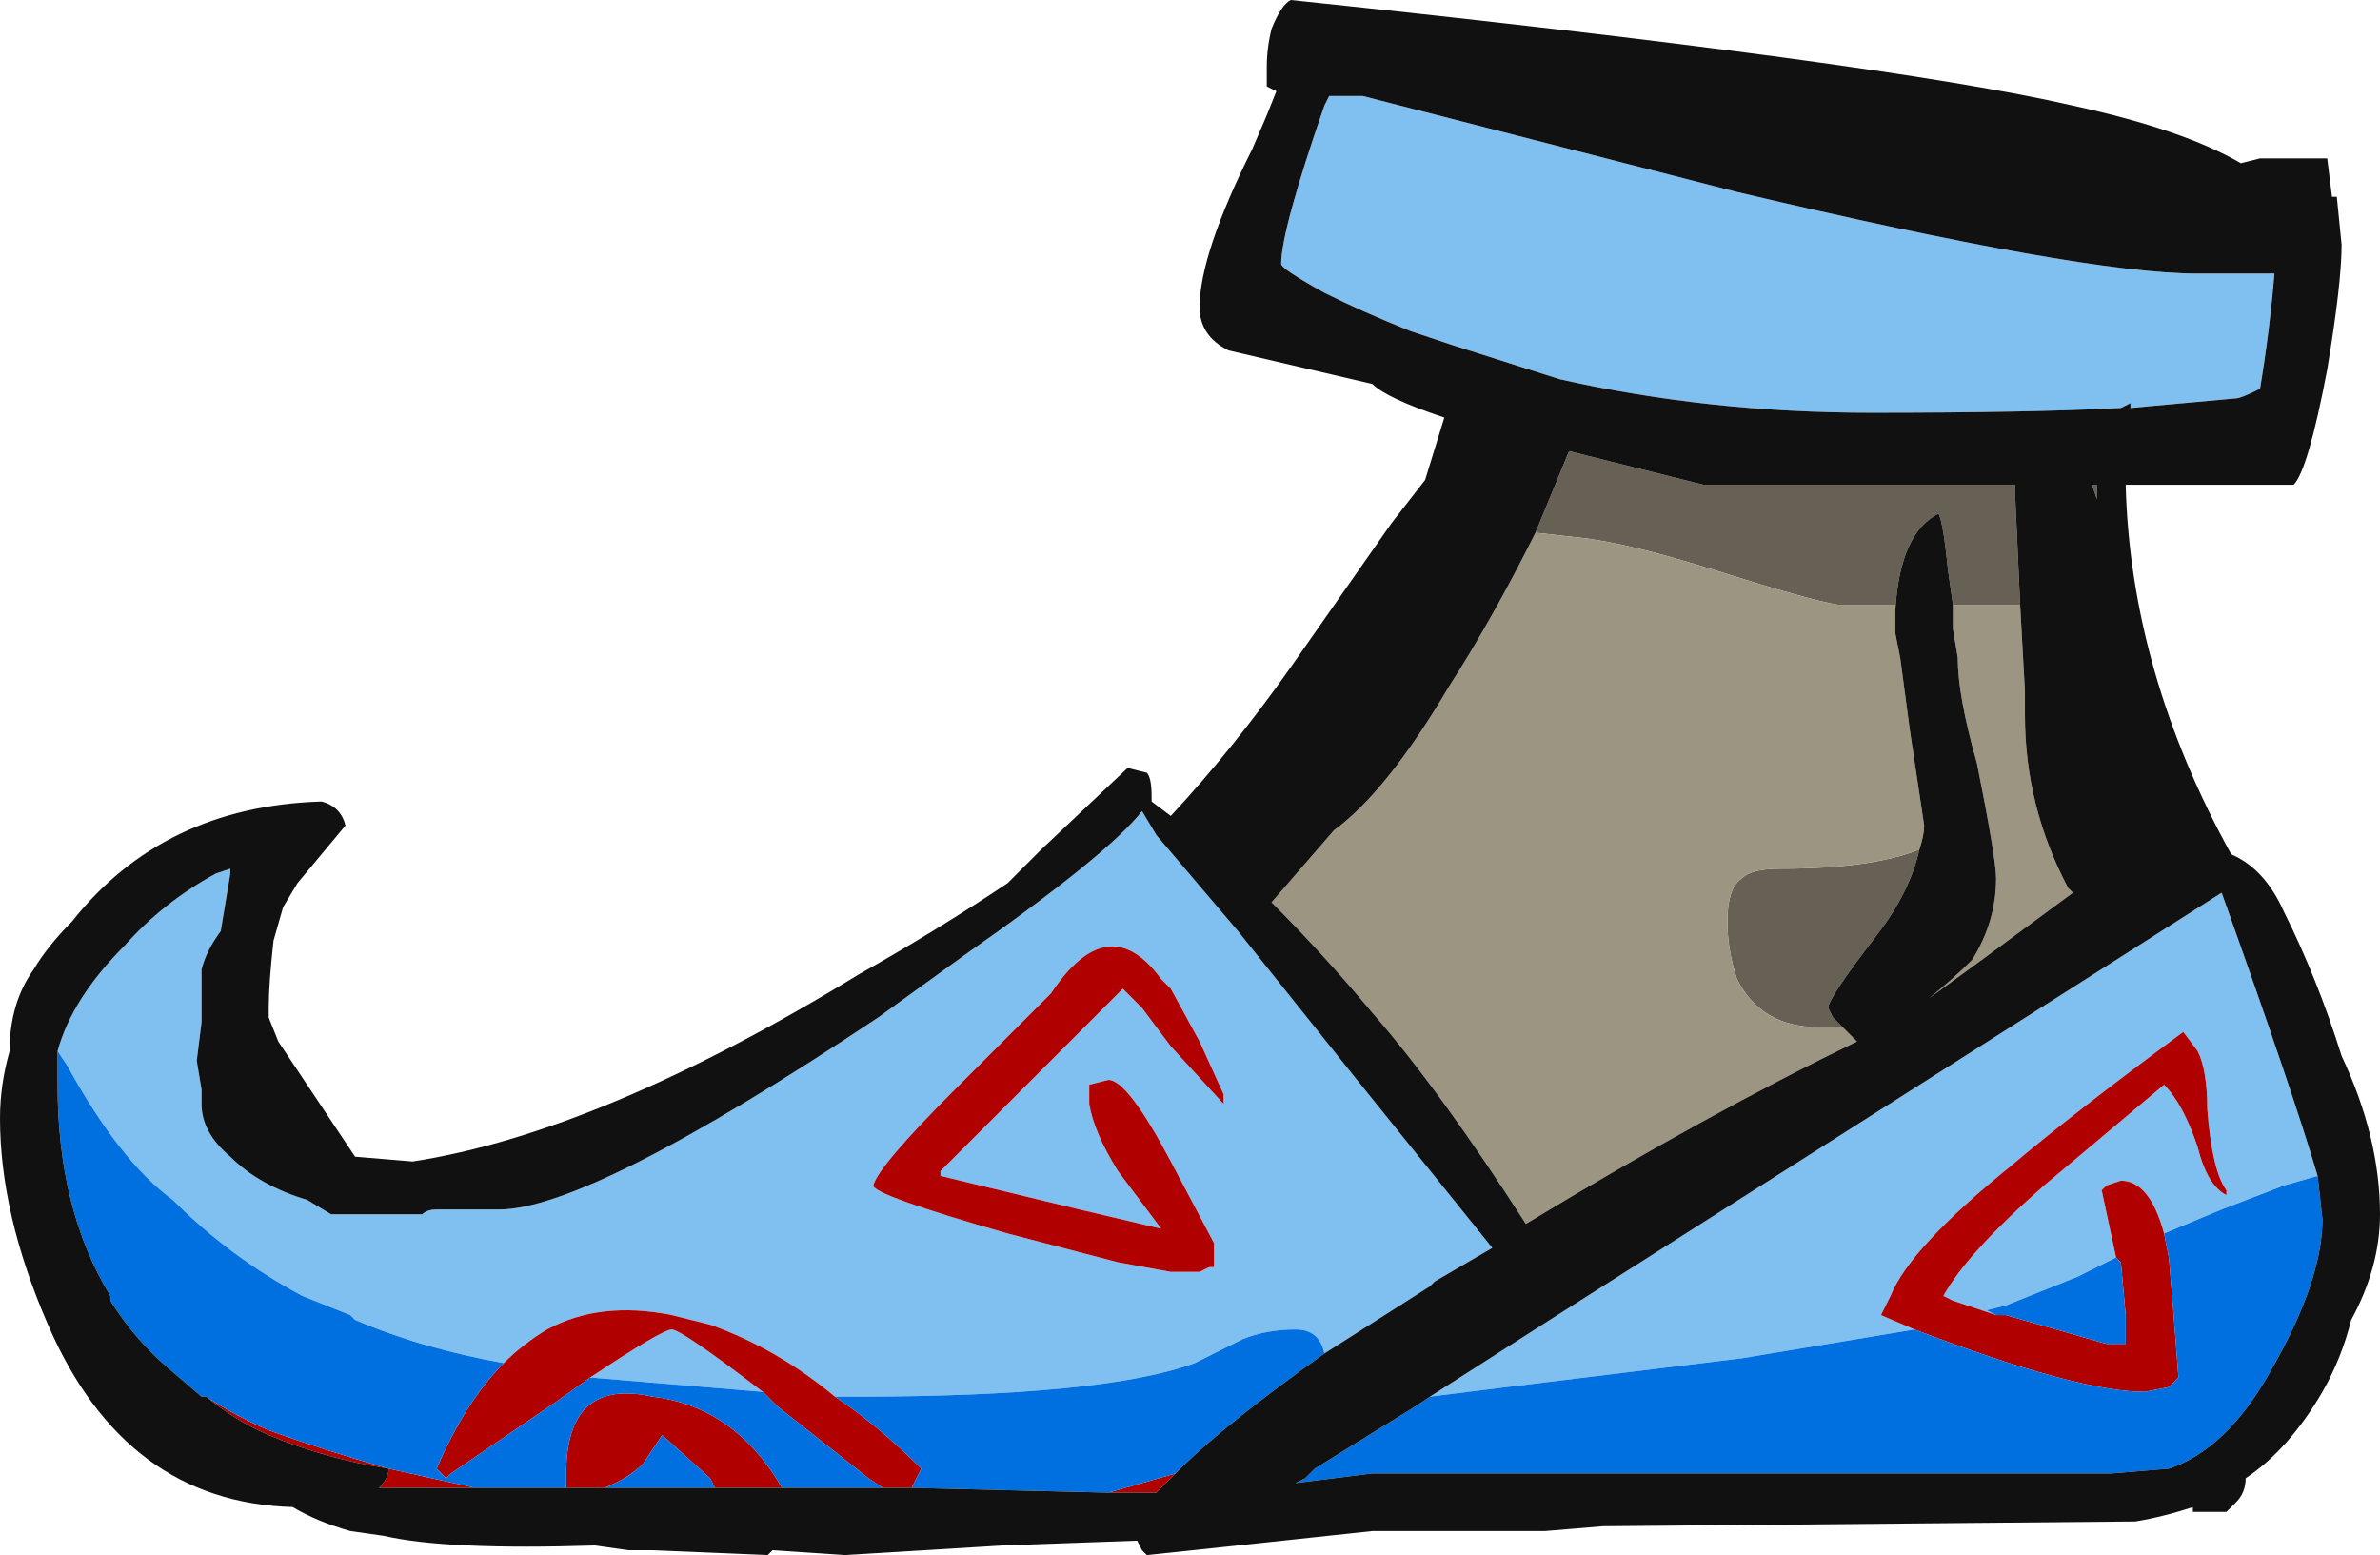 <?xml version="1.0" encoding="UTF-8" standalone="no"?>
<svg xmlns:ffdec="https://www.free-decompiler.com/flash" xmlns:xlink="http://www.w3.org/1999/xlink" ffdec:objectType="frame" height="113.4px" width="173.6px" xmlns="http://www.w3.org/2000/svg">
  <g transform="matrix(1.0, 0.0, 0.0, 1.0, 145.25, 90.65)">
    <use ffdec:characterId="1990" height="16.2" transform="matrix(7.0, 0.0, 0.0, 7.0, -145.25, -90.65)" width="24.8" xlink:href="#shape0"/>
  </g>
  <defs>
    <g id="shape0" transform="matrix(1.0, 0.0, 0.0, 1.0, 20.75, 12.95)">
      <path d="M-4.75 -7.4 L-4.4 -8.25 -3.0 -7.9 0.25 -7.9 0.25 -7.75 0.3 -6.65 -0.4 -6.65 -0.45 -7.0 Q-0.5 -7.5 -0.55 -7.6 -0.95 -7.4 -1.0 -6.6 L-1.0 -6.65 -1.6 -6.65 Q-1.9 -6.7 -2.85 -7.0 -3.8 -7.3 -4.3 -7.35 L-4.75 -7.4 M1.1 -7.75 L1.05 -7.9 1.1 -7.9 1.1 -7.75 M-1.55 -2.25 L-1.8 -2.25 Q-2.4 -2.25 -2.65 -2.75 -2.75 -3.05 -2.75 -3.35 -2.75 -3.7 -2.6 -3.8 -2.5 -3.9 -2.2 -3.9 -1.25 -3.9 -0.75 -4.1 -0.85 -3.65 -1.2 -3.2 -1.7 -2.55 -1.7 -2.45 L-1.65 -2.35 -1.55 -2.25" fill="#666154" fill-rule="evenodd" stroke="none"/>
      <path d="M-4.75 -7.4 L-4.3 -7.35 Q-3.8 -7.3 -2.85 -7.0 -1.9 -6.7 -1.6 -6.65 L-1.0 -6.65 -1.0 -6.6 -1.0 -6.35 -0.95 -6.1 -0.85 -5.35 -0.7 -4.35 Q-0.7 -4.25 -0.75 -4.1 -1.25 -3.9 -2.2 -3.9 -2.5 -3.9 -2.6 -3.8 -2.75 -3.7 -2.75 -3.35 -2.75 -3.05 -2.65 -2.75 -2.4 -2.25 -1.8 -2.25 L-1.55 -2.25 -1.4 -2.1 Q-2.95 -1.35 -4.85 -0.2 -5.75 -1.6 -6.45 -2.4 -6.95 -3.0 -7.5 -3.55 L-6.85 -4.3 Q-6.3 -4.7 -5.65 -5.8 -5.2 -6.5 -4.75 -7.4 M-0.4 -6.65 L0.3 -6.65 0.35 -5.75 0.35 -5.5 Q0.35 -4.55 0.8 -3.7 L0.85 -3.65 -0.1 -2.95 -0.65 -2.55 Q-0.4 -2.75 -0.2 -2.95 0.05 -3.35 0.05 -3.8 0.05 -4.0 -0.15 -5.0 -0.35 -5.7 -0.35 -6.1 L-0.4 -6.4 -0.4 -6.65" fill="#9c9581" fill-rule="evenodd" stroke="none"/>
      <path d="M1.45 -8.7 L1.45 -8.75 1.35 -8.7 Q0.4 -8.65 -1.25 -8.65 -2.95 -8.65 -4.5 -9.0 L-5.6 -9.35 -6.05 -9.5 Q-6.55 -9.7 -6.95 -9.9 -7.4 -10.15 -7.4 -10.2 -7.4 -10.55 -6.95 -11.85 L-6.9 -11.95 -6.55 -11.95 -2.65 -10.95 Q0.95 -10.1 2.15 -10.1 L2.95 -10.1 Q2.9 -9.5 2.8 -8.9 2.6 -8.8 2.55 -8.8 L1.45 -8.7 M0.05 0.75 L-0.4 0.6 -0.5 0.55 Q-0.25 0.1 0.55 -0.6 L1.8 -1.65 Q2.0 -1.45 2.15 -1.0 2.25 -0.6 2.45 -0.5 L2.45 -0.55 Q2.3 -0.75 2.25 -1.4 2.25 -1.8 2.15 -2.0 L2.0 -2.2 Q0.85 -1.35 0.2 -0.8 -0.85 0.05 -1.05 0.55 L-1.15 0.75 -0.8 0.9 -2.6 1.2 -5.05 1.5 -5.85 1.6 -4.6 0.8 1.3 -2.95 2.4 -3.65 Q3.15 -1.55 3.4 -0.7 L3.05 -0.6 2.4 -0.35 1.8 -0.1 Q1.65 -0.65 1.35 -0.65 L1.2 -0.6 1.15 -0.55 1.3 0.15 0.9 0.35 0.15 0.65 -0.05 0.7 0.05 0.75 M-20.15 -2.0 Q-20.0 -2.55 -19.45 -3.1 -19.05 -3.55 -18.5 -3.85 L-18.35 -3.9 -18.35 -3.85 -18.45 -3.25 Q-18.6 -3.05 -18.65 -2.85 L-18.65 -2.3 -18.7 -1.9 -18.65 -1.6 -18.65 -1.45 Q-18.65 -1.15 -18.35 -0.9 -18.05 -0.6 -17.55 -0.45 L-17.3 -0.3 -16.35 -0.3 Q-16.3 -0.35 -16.2 -0.35 L-15.55 -0.35 Q-14.6 -0.35 -11.6 -2.35 L-10.7 -3.0 Q-9.2 -4.05 -8.85 -4.5 L-8.7 -4.25 -7.85 -3.25 -6.65 -1.75 -5.2 0.05 -5.8 0.4 -5.85 0.45 -6.95 1.15 Q-7.0 0.9 -7.25 0.9 -7.55 0.9 -7.8 1.0 L-8.3 1.25 Q-9.25 1.6 -11.85 1.6 L-12.05 1.6 Q-12.65 1.1 -13.35 0.85 L-13.75 0.75 Q-14.5 0.6 -15.05 0.9 -15.3 1.05 -15.5 1.25 -16.35 1.1 -17.05 0.8 L-17.1 0.75 -17.6 0.55 Q-18.35 0.15 -18.95 -0.45 -19.5 -0.85 -20.05 -1.85 L-20.15 -2.0 M-11.65 -0.6 Q-11.65 -0.5 -10.25 -0.1 L-9.1 0.2 -8.55 0.3 -8.25 0.3 -8.15 0.25 -8.1 0.25 -8.1 0.0 -8.55 -0.85 Q-9.0 -1.7 -9.2 -1.7 L-9.4 -1.65 -9.4 -1.45 Q-9.35 -1.15 -9.1 -0.75 L-8.65 -0.15 -9.5 -0.35 -10.95 -0.7 -10.95 -0.75 -9.05 -2.65 -8.85 -2.45 -8.55 -2.05 -8.0 -1.45 -8.0 -1.55 -8.25 -2.1 -8.55 -2.65 -8.65 -2.75 Q-9.2 -3.5 -9.8 -2.6 L-10.8 -1.6 Q-11.6 -0.8 -11.65 -0.6 M-12.8 1.55 L-14.6 1.4 Q-13.85 0.9 -13.75 0.9 -13.65 0.9 -12.8 1.55" fill="#80c0f0" fill-rule="evenodd" stroke="none"/>
      <path d="M-0.8 0.9 L-1.15 0.75 -1.05 0.55 Q-0.85 0.05 0.2 -0.8 0.85 -1.35 2.0 -2.2 L2.15 -2.0 Q2.25 -1.8 2.25 -1.4 2.3 -0.75 2.45 -0.55 L2.45 -0.5 Q2.25 -0.6 2.15 -1.0 2.0 -1.45 1.8 -1.65 L0.55 -0.6 Q-0.25 0.1 -0.5 0.55 L-0.4 0.6 0.05 0.75 0.15 0.75 1.2 1.05 1.4 1.05 1.4 0.75 1.35 0.2 1.3 0.15 1.15 -0.55 1.2 -0.6 1.35 -0.65 Q1.65 -0.65 1.8 -0.1 L1.85 0.15 1.9 0.75 1.95 1.4 1.85 1.5 1.6 1.55 Q0.9 1.55 -0.8 0.9 M1.85 2.35 L1.25 2.4 1.85 2.35 M-15.5 1.25 Q-15.3 1.05 -15.05 0.9 -14.5 0.6 -13.75 0.75 L-13.35 0.85 Q-12.65 1.1 -12.05 1.6 -11.6 1.9 -11.15 2.35 L-11.25 2.55 -11.45 2.55 -11.55 2.55 -11.7 2.45 -12.65 1.7 -12.8 1.55 Q-13.65 0.9 -13.75 0.9 -13.85 0.9 -14.6 1.4 L-14.95 1.65 -16.05 2.4 -16.1 2.45 -16.2 2.35 Q-15.9 1.65 -15.5 1.25 M-8.5 2.4 L-8.7 2.6 -9.2 2.6 -8.5 2.4 M-12.6 2.55 L-13.3 2.55 -13.35 2.45 -13.85 2.0 -14.05 2.3 Q-14.2 2.45 -14.45 2.55 L-14.85 2.55 -14.85 2.4 Q-14.85 1.4 -13.95 1.6 -13.1 1.7 -12.6 2.55 M-15.8 2.55 L-16.8 2.55 Q-16.7 2.45 -16.7 2.35 -17.35 2.25 -17.95 2.0 -18.3 1.85 -18.6 1.6 -18.3 1.8 -17.95 1.95 -17.4 2.15 -16.7 2.35 L-15.8 2.55 M-11.65 -0.6 Q-11.6 -0.8 -10.8 -1.6 L-9.8 -2.6 Q-9.2 -3.5 -8.65 -2.75 L-8.55 -2.65 -8.25 -2.1 -8.0 -1.55 -8.0 -1.45 -8.55 -2.05 -8.85 -2.45 -9.05 -2.65 -10.95 -0.75 -10.95 -0.7 -9.5 -0.35 -8.65 -0.15 -9.1 -0.75 Q-9.35 -1.15 -9.4 -1.45 L-9.4 -1.65 -9.2 -1.7 Q-9.0 -1.7 -8.55 -0.85 L-8.1 0.0 -8.1 0.25 -8.15 0.25 -8.25 0.3 -8.55 0.3 -9.1 0.2 -10.25 -0.1 Q-11.65 -0.5 -11.65 -0.6" fill="#b00000" fill-rule="evenodd" stroke="none"/>
      <path d="M0.05 0.75 L-0.05 0.7 0.15 0.65 0.9 0.35 1.3 0.15 1.35 0.2 1.4 0.75 1.4 1.05 1.2 1.05 0.15 0.75 0.05 0.75 M1.8 -0.1 L2.4 -0.35 3.05 -0.6 3.4 -0.7 3.45 -0.25 Q3.45 0.4 2.9 1.35 2.45 2.15 1.85 2.35 L1.25 2.4 -6.45 2.4 -7.25 2.5 -7.15 2.45 -7.05 2.35 -6.0 1.7 -5.85 1.6 -5.05 1.5 -2.6 1.2 -0.8 0.9 Q0.9 1.55 1.6 1.55 L1.85 1.5 1.95 1.4 1.9 0.75 1.85 0.15 1.8 -0.1 M-20.15 -2.0 L-20.05 -1.85 Q-19.5 -0.85 -18.95 -0.45 -18.35 0.15 -17.6 0.55 L-17.1 0.75 -17.05 0.8 Q-16.35 1.1 -15.5 1.25 -15.9 1.65 -16.2 2.35 L-16.1 2.45 -16.05 2.4 -14.95 1.65 -14.6 1.4 -12.8 1.55 -12.65 1.7 -11.7 2.45 -11.55 2.55 -11.45 2.55 -12.6 2.55 Q-13.1 1.7 -13.95 1.6 -14.85 1.4 -14.85 2.4 L-14.85 2.55 -15.8 2.55 -16.7 2.35 Q-17.4 2.15 -17.95 1.95 -18.3 1.8 -18.6 1.6 L-18.65 1.6 -19.0 1.3 Q-19.35 1.0 -19.6 0.6 L-19.6 0.55 Q-20.15 -0.35 -20.15 -1.65 L-20.15 -2.0 M-12.05 1.6 L-11.85 1.6 Q-9.25 1.6 -8.3 1.25 L-7.8 1.0 Q-7.55 0.9 -7.25 0.9 -7.0 0.9 -6.95 1.15 -8.0 1.9 -8.45 2.35 L-8.5 2.4 -9.2 2.6 -11.25 2.55 -11.15 2.35 Q-11.6 1.9 -12.05 1.6 M-13.3 2.55 L-14.45 2.55 Q-14.2 2.45 -14.05 2.3 L-13.85 2.0 -13.35 2.45 -13.3 2.55" fill="#0070e0" fill-rule="evenodd" stroke="none"/>
      <path d="M3.6 -10.9 L3.65 -10.4 Q3.65 -10.0 3.5 -9.1 3.3 -8.05 3.15 -7.9 L1.4 -7.9 Q1.45 -5.95 2.5 -4.05 2.85 -3.9 3.05 -3.45 3.4 -2.75 3.65 -1.95 4.05 -1.1 4.05 -0.3 4.05 0.25 3.75 0.8 3.65 1.2 3.45 1.55 3.1 2.15 2.65 2.45 2.65 2.6 2.55 2.7 L2.45 2.8 2.1 2.8 2.1 2.75 Q1.8 2.85 1.5 2.9 L-4.05 2.95 -4.65 3.0 -6.45 3.0 -7.85 3.15 -8.8 3.25 -8.85 3.2 -8.9 3.1 -10.3 3.15 -11.95 3.25 -12.7 3.2 -12.75 3.25 -13.95 3.2 -14.2 3.2 -14.55 3.15 Q-16.1 3.2 -16.75 3.05 L-17.1 3.0 Q-17.45 2.9 -17.7 2.75 -19.45 2.7 -20.25 0.85 -20.75 -0.3 -20.75 -1.3 -20.75 -1.65 -20.65 -2.0 -20.65 -2.5 -20.4 -2.85 -20.25 -3.1 -20.0 -3.35 -19.05 -4.55 -17.4 -4.6 -17.2 -4.55 -17.15 -4.35 L-17.65 -3.75 -17.8 -3.5 -17.9 -3.15 Q-17.95 -2.7 -17.95 -2.45 L-17.95 -2.35 -17.85 -2.1 -17.05 -0.9 -16.45 -0.85 Q-14.5 -1.15 -11.8 -2.8 -11.0 -3.25 -10.25 -3.75 L-9.9 -4.1 -9.0 -4.95 -8.8 -4.9 Q-8.75 -4.85 -8.75 -4.65 L-8.75 -4.6 -8.55 -4.45 Q-7.9 -5.15 -7.3 -6.0 L-6.25 -7.5 -5.9 -7.95 -5.7 -8.6 Q-6.3 -8.8 -6.45 -8.95 L-7.95 -9.3 Q-8.25 -9.45 -8.25 -9.75 -8.25 -10.3 -7.7 -11.4 L-7.55 -11.75 -7.45 -12.0 -7.55 -12.05 Q-7.55 -12.1 -7.55 -12.25 -7.55 -12.45 -7.5 -12.65 -7.4 -12.9 -7.3 -12.95 -1.1 -12.3 0.85 -11.85 2.0 -11.6 2.6 -11.25 L2.8 -11.3 3.5 -11.3 3.55 -10.9 3.6 -10.9 M1.1 -7.75 L1.1 -7.9 1.05 -7.9 1.1 -7.75 M0.3 -6.65 L0.25 -7.75 0.25 -7.9 -3.0 -7.9 -4.4 -8.25 -4.75 -7.4 Q-5.2 -6.5 -5.65 -5.8 -6.3 -4.7 -6.85 -4.3 L-7.5 -3.55 Q-6.95 -3.0 -6.45 -2.4 -5.75 -1.6 -4.85 -0.2 -2.95 -1.35 -1.4 -2.1 L-1.55 -2.25 -1.65 -2.35 -1.7 -2.45 Q-1.7 -2.55 -1.2 -3.2 -0.85 -3.65 -0.75 -4.1 -0.7 -4.25 -0.7 -4.35 L-0.85 -5.35 -0.95 -6.1 -1.0 -6.35 -1.0 -6.6 Q-0.95 -7.4 -0.55 -7.6 -0.5 -7.5 -0.45 -7.0 L-0.4 -6.65 -0.4 -6.4 -0.35 -6.1 Q-0.35 -5.7 -0.15 -5.0 0.05 -4.0 0.05 -3.8 0.05 -3.35 -0.2 -2.95 -0.4 -2.75 -0.65 -2.55 L-0.1 -2.95 0.85 -3.65 0.8 -3.7 Q0.35 -4.55 0.35 -5.5 L0.35 -5.75 0.3 -6.65 M1.45 -8.7 L2.55 -8.8 Q2.6 -8.8 2.8 -8.9 2.9 -9.5 2.95 -10.1 L2.15 -10.1 Q0.95 -10.1 -2.65 -10.95 L-6.55 -11.95 -6.9 -11.95 -6.95 -11.85 Q-7.4 -10.55 -7.4 -10.2 -7.4 -10.15 -6.95 -9.9 -6.55 -9.7 -6.05 -9.5 L-5.6 -9.35 -4.5 -9.0 Q-2.95 -8.65 -1.25 -8.65 0.4 -8.65 1.35 -8.7 L1.45 -8.75 1.45 -8.7 M3.4 -0.7 Q3.15 -1.55 2.4 -3.65 L1.3 -2.95 -4.6 0.8 -5.85 1.6 -6.0 1.7 -7.05 2.35 -7.15 2.45 -7.25 2.5 -6.45 2.4 1.25 2.4 1.85 2.35 Q2.45 2.15 2.9 1.35 3.45 0.4 3.45 -0.25 L3.4 -0.7 M-6.95 1.15 L-5.85 0.45 -5.8 0.4 -5.2 0.05 -6.65 -1.75 -7.85 -3.25 -8.7 -4.25 -8.85 -4.5 Q-9.2 -4.05 -10.7 -3.0 L-11.6 -2.35 Q-14.6 -0.35 -15.55 -0.35 L-16.2 -0.35 Q-16.3 -0.35 -16.35 -0.3 L-17.3 -0.3 -17.55 -0.45 Q-18.05 -0.6 -18.35 -0.9 -18.65 -1.15 -18.65 -1.45 L-18.65 -1.6 -18.7 -1.9 -18.65 -2.3 -18.65 -2.85 Q-18.6 -3.05 -18.45 -3.25 L-18.35 -3.85 -18.35 -3.9 -18.5 -3.85 Q-19.05 -3.55 -19.45 -3.1 -20.0 -2.55 -20.15 -2.0 L-20.15 -1.65 Q-20.15 -0.35 -19.6 0.55 L-19.6 0.6 Q-19.35 1.0 -19.0 1.3 L-18.65 1.6 -18.6 1.6 Q-18.3 1.85 -17.95 2.0 -17.35 2.25 -16.7 2.35 -16.7 2.45 -16.8 2.55 L-15.8 2.55 -14.85 2.55 -14.45 2.55 -13.3 2.55 -12.6 2.55 -11.45 2.55 -11.25 2.55 -9.2 2.6 -8.7 2.6 -8.5 2.4 -8.45 2.35 Q-8.0 1.9 -6.95 1.15" fill="#111111" fill-rule="evenodd" stroke="none"/>
    </g>
  </defs>
</svg>
